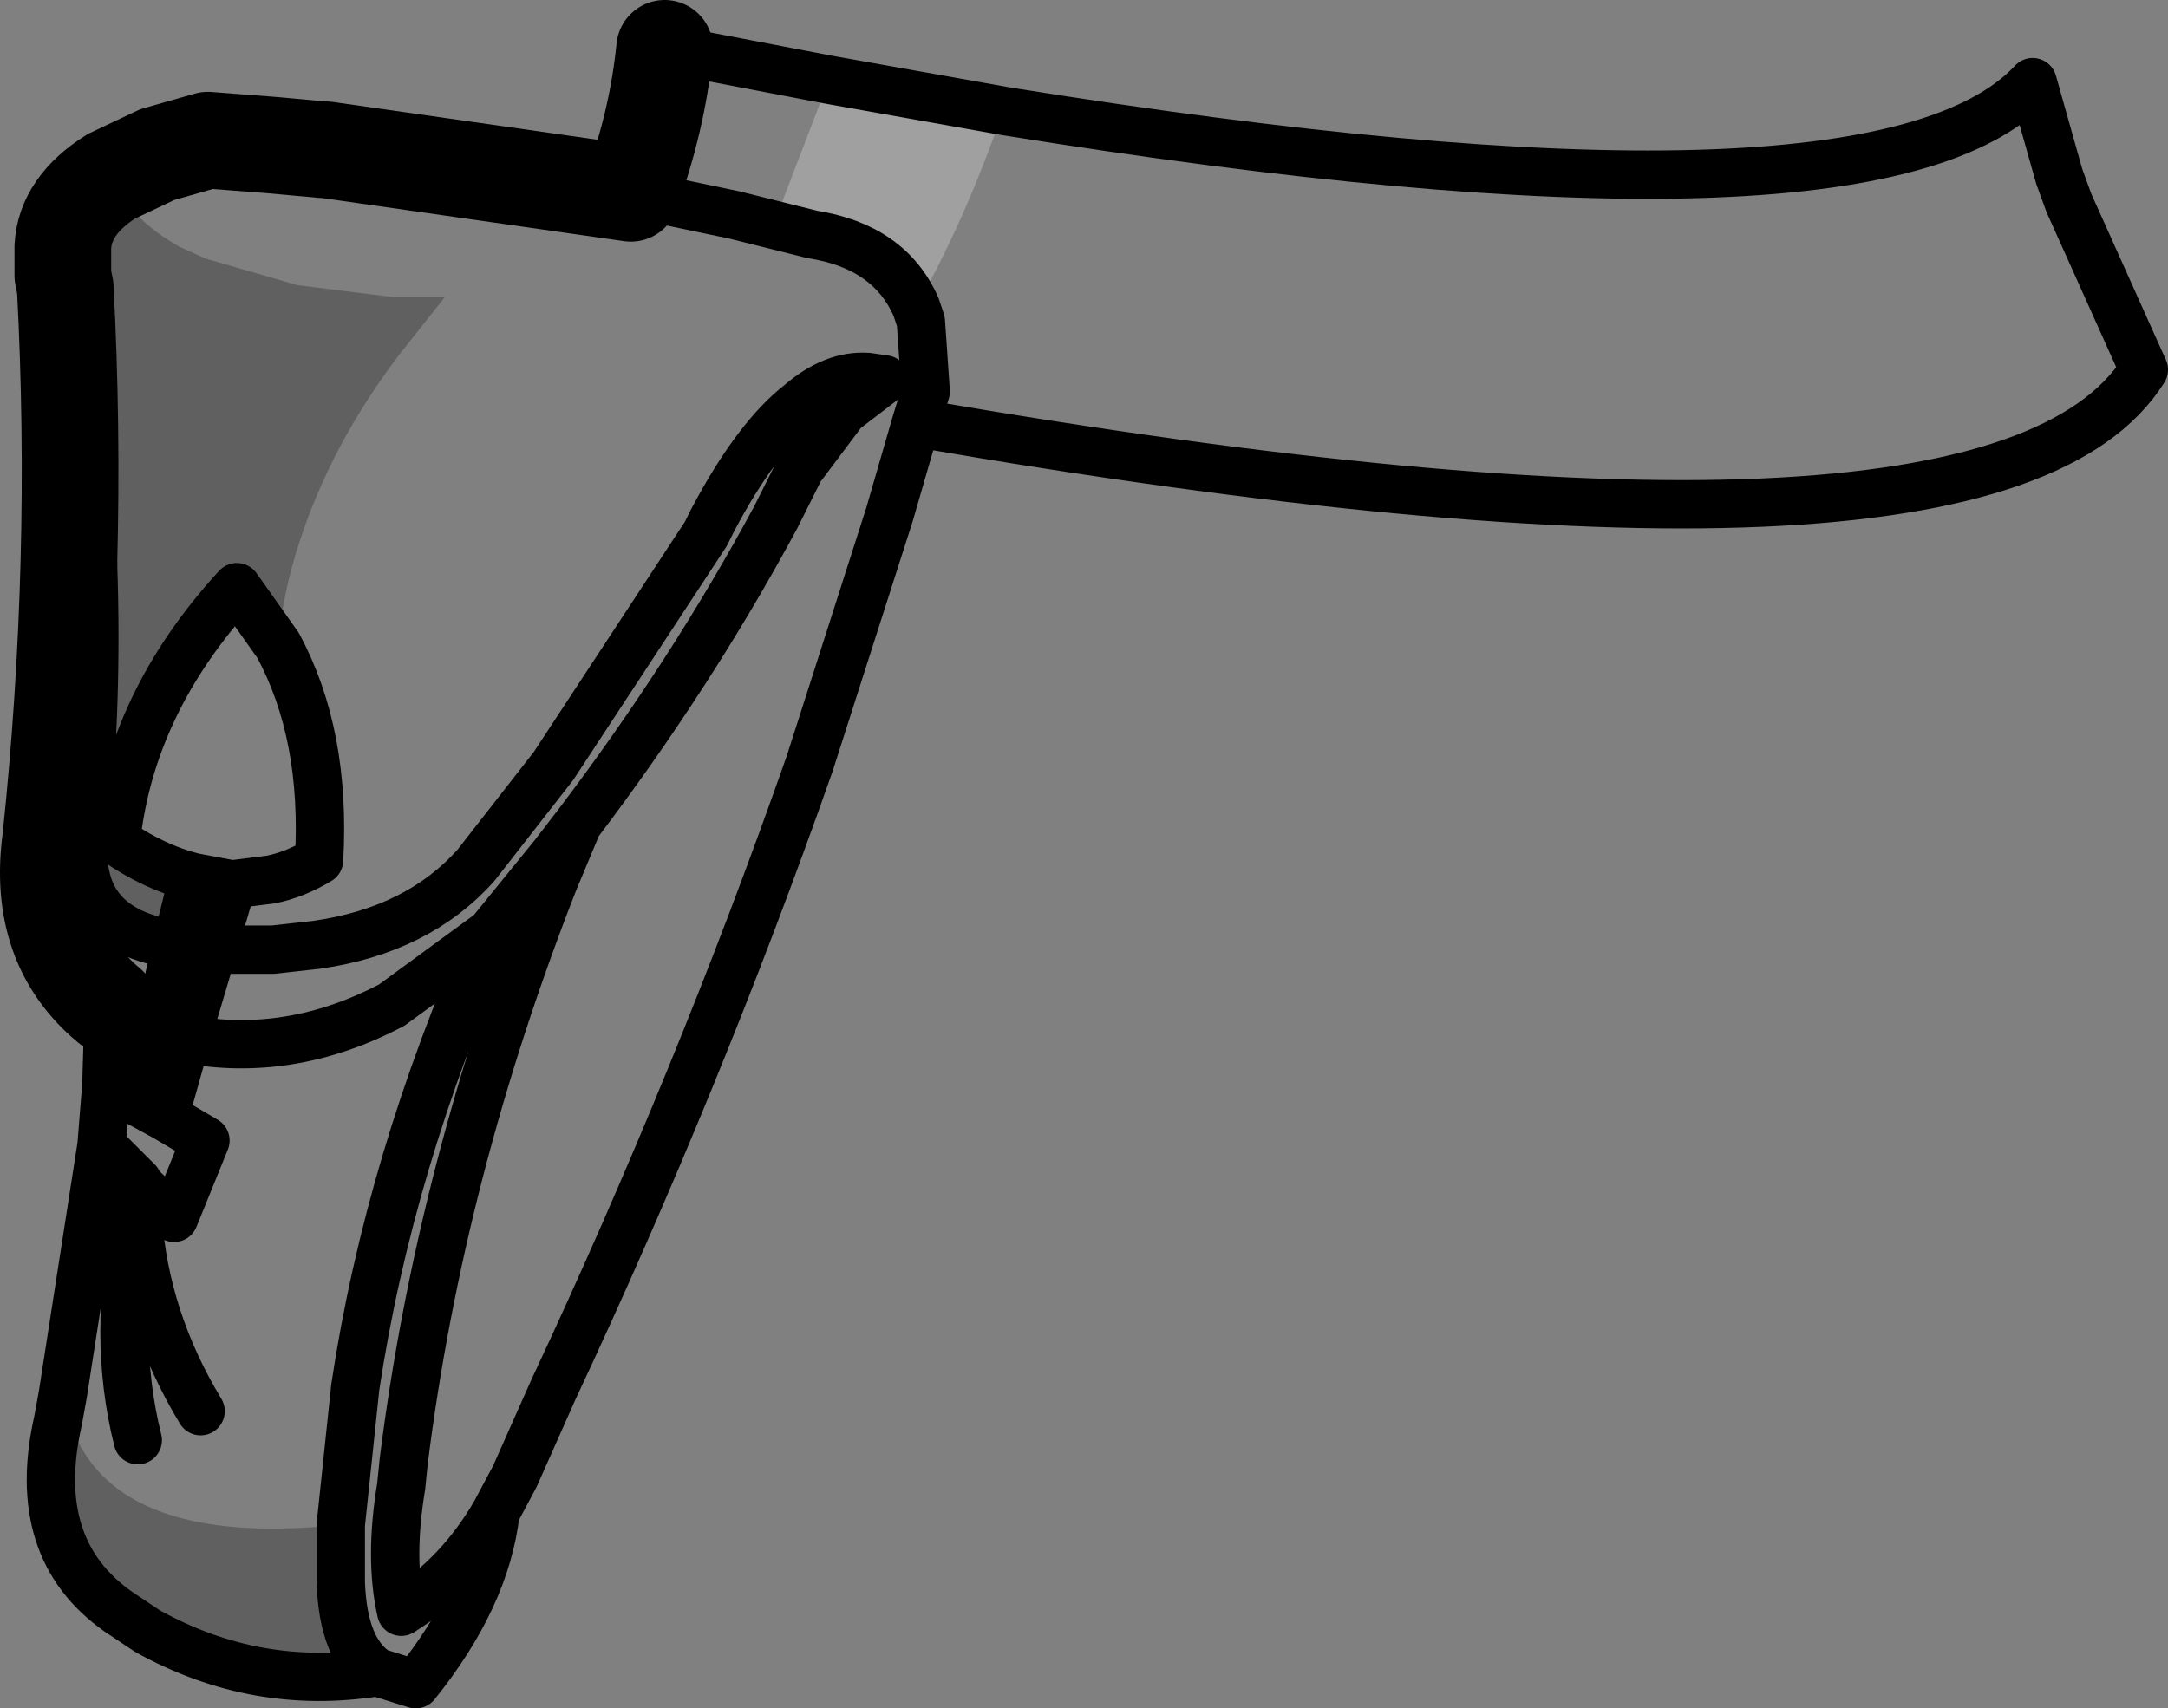 <?xml version="1.0" encoding="UTF-8" standalone="no"?>
<svg xmlns:xlink="http://www.w3.org/1999/xlink" height="35.35px" width="44.85px" xmlns="http://www.w3.org/2000/svg">
  <rect width="100%" height="100%" fill="#808080" stroke="none"/>
  <g transform="matrix(1.0, 0.0, 0.0, 1.0, -195.05, -204.7)">
    <path d="M212.2 206.35 L215.85 207.0 215.8 207.0 Q215.0 209.3 214.0 211.05 213.45 209.8 211.85 209.55 L211.05 209.35 212.2 206.35" fill="#ffffff" fill-opacity="0.251" fill-rule="evenodd" stroke="none"/>
    <path d="M202.85 239.3 Q200.35 239.7 198.1 238.45 L197.5 238.05 Q195.65 236.75 196.25 234.1 L196.35 233.55 Q196.9 236.8 202.1 236.25 L202.1 237.45 Q202.15 238.85 202.85 239.3 M196.4 210.65 L196.35 210.4 196.35 209.8 Q196.4 208.95 197.35 208.35 197.7 209.2 198.75 209.8 L199.3 210.05 201.2 210.6 203.2 210.85 204.25 210.85 203.3 212.05 Q201.9 213.9 201.25 215.9 200.9 216.95 200.8 218.05 L199.95 216.85 Q197.75 219.25 197.45 222.1 198.25 222.65 199.05 222.85 L198.7 224.25 Q196.55 223.95 196.8 221.95 197.35 216.45 196.4 210.65" fill="#000000" fill-opacity="0.251" fill-rule="evenodd" stroke="none"/>
    <path d="M215.85 207.0 Q233.85 209.9 237.1 206.4 L237.65 208.35 237.85 208.9 239.4 212.35 Q236.3 217.3 214.0 213.45 L213.45 215.35 211.8 220.5 Q209.5 227.05 206.5 233.45 L205.7 235.25 205.3 236.0 Q205.1 237.75 203.65 239.55 L202.85 239.3 Q200.35 239.7 198.1 238.45 L197.5 238.05 Q195.65 236.75 196.25 234.1 L196.35 233.55 197.15 228.4 197.25 227.15 197.3 225.5 197.8 225.9 198.3 226.05 198.9 226.2 199.45 224.35 198.9 224.25 198.7 224.25 199.05 222.85 199.85 223.0 199.45 224.35 200.7 224.35 201.6 224.25 Q203.7 223.95 204.9 222.6 L206.5 220.55 209.65 215.75 209.8 215.45 Q210.7 213.75 211.6 213.05 212.3 212.45 213.0 212.5 L213.35 212.55 212.5 213.2 211.6 214.4 211.1 215.4 Q209.35 218.65 207.0 221.75 L206.5 222.95 Q204.15 228.95 203.4 234.95 L203.35 235.45 Q203.1 236.95 203.35 238.05 204.55 237.3 205.3 236.0 M208.8 205.7 L212.2 206.35 215.85 207.0 M214.0 211.05 L214.1 211.35 214.2 212.8 214.0 213.45 M211.05 209.35 L210.25 209.15 208.1 208.7 M214.0 211.05 Q213.45 209.8 211.85 209.55 L211.05 209.35 M200.8 218.05 Q201.8 219.9 201.65 222.5 201.15 222.8 200.65 222.9 L199.85 223.0 M200.8 218.05 L199.95 216.85 Q197.75 219.25 197.45 222.1 198.25 222.65 199.05 222.85 M207.0 221.75 L206.5 222.4 205.2 224.0 Q203.1 228.75 202.4 233.4 L202.1 236.25 202.1 237.45 Q202.15 238.85 202.85 239.3 M205.2 224.0 L203.15 225.5 Q201.05 226.6 198.9 226.2 L198.45 227.8 199.3 228.3 198.65 229.9 197.9 229.2 197.9 229.9 Q198.05 232.0 199.2 233.9 M196.4 210.65 Q197.35 216.45 196.8 221.95 196.55 223.95 198.7 224.25 L198.3 226.05 197.9 227.5 198.45 227.8 M197.9 229.9 Q197.35 232.3 197.9 234.5 M197.9 229.2 L197.9 229.15 197.15 228.4 M197.25 227.15 L197.9 227.5" fill="none" stroke="#000000" stroke-linecap="round" stroke-linejoin="round" stroke-width="1.0"/>
    <path d="M197.3 225.5 Q195.8 224.25 196.1 222.05 196.7 216.35 196.4 210.65 L196.35 210.4 196.35 209.8 Q196.4 208.95 197.35 208.35 L198.3 207.9 199.35 207.6 200.65 207.7 201.75 207.8 201.8 207.8 208.1 208.7 Q208.65 207.2 208.8 205.7" fill="none" stroke="#000000" stroke-linecap="round" stroke-linejoin="round" stroke-width="2.0"/>
  </g>
</svg>
